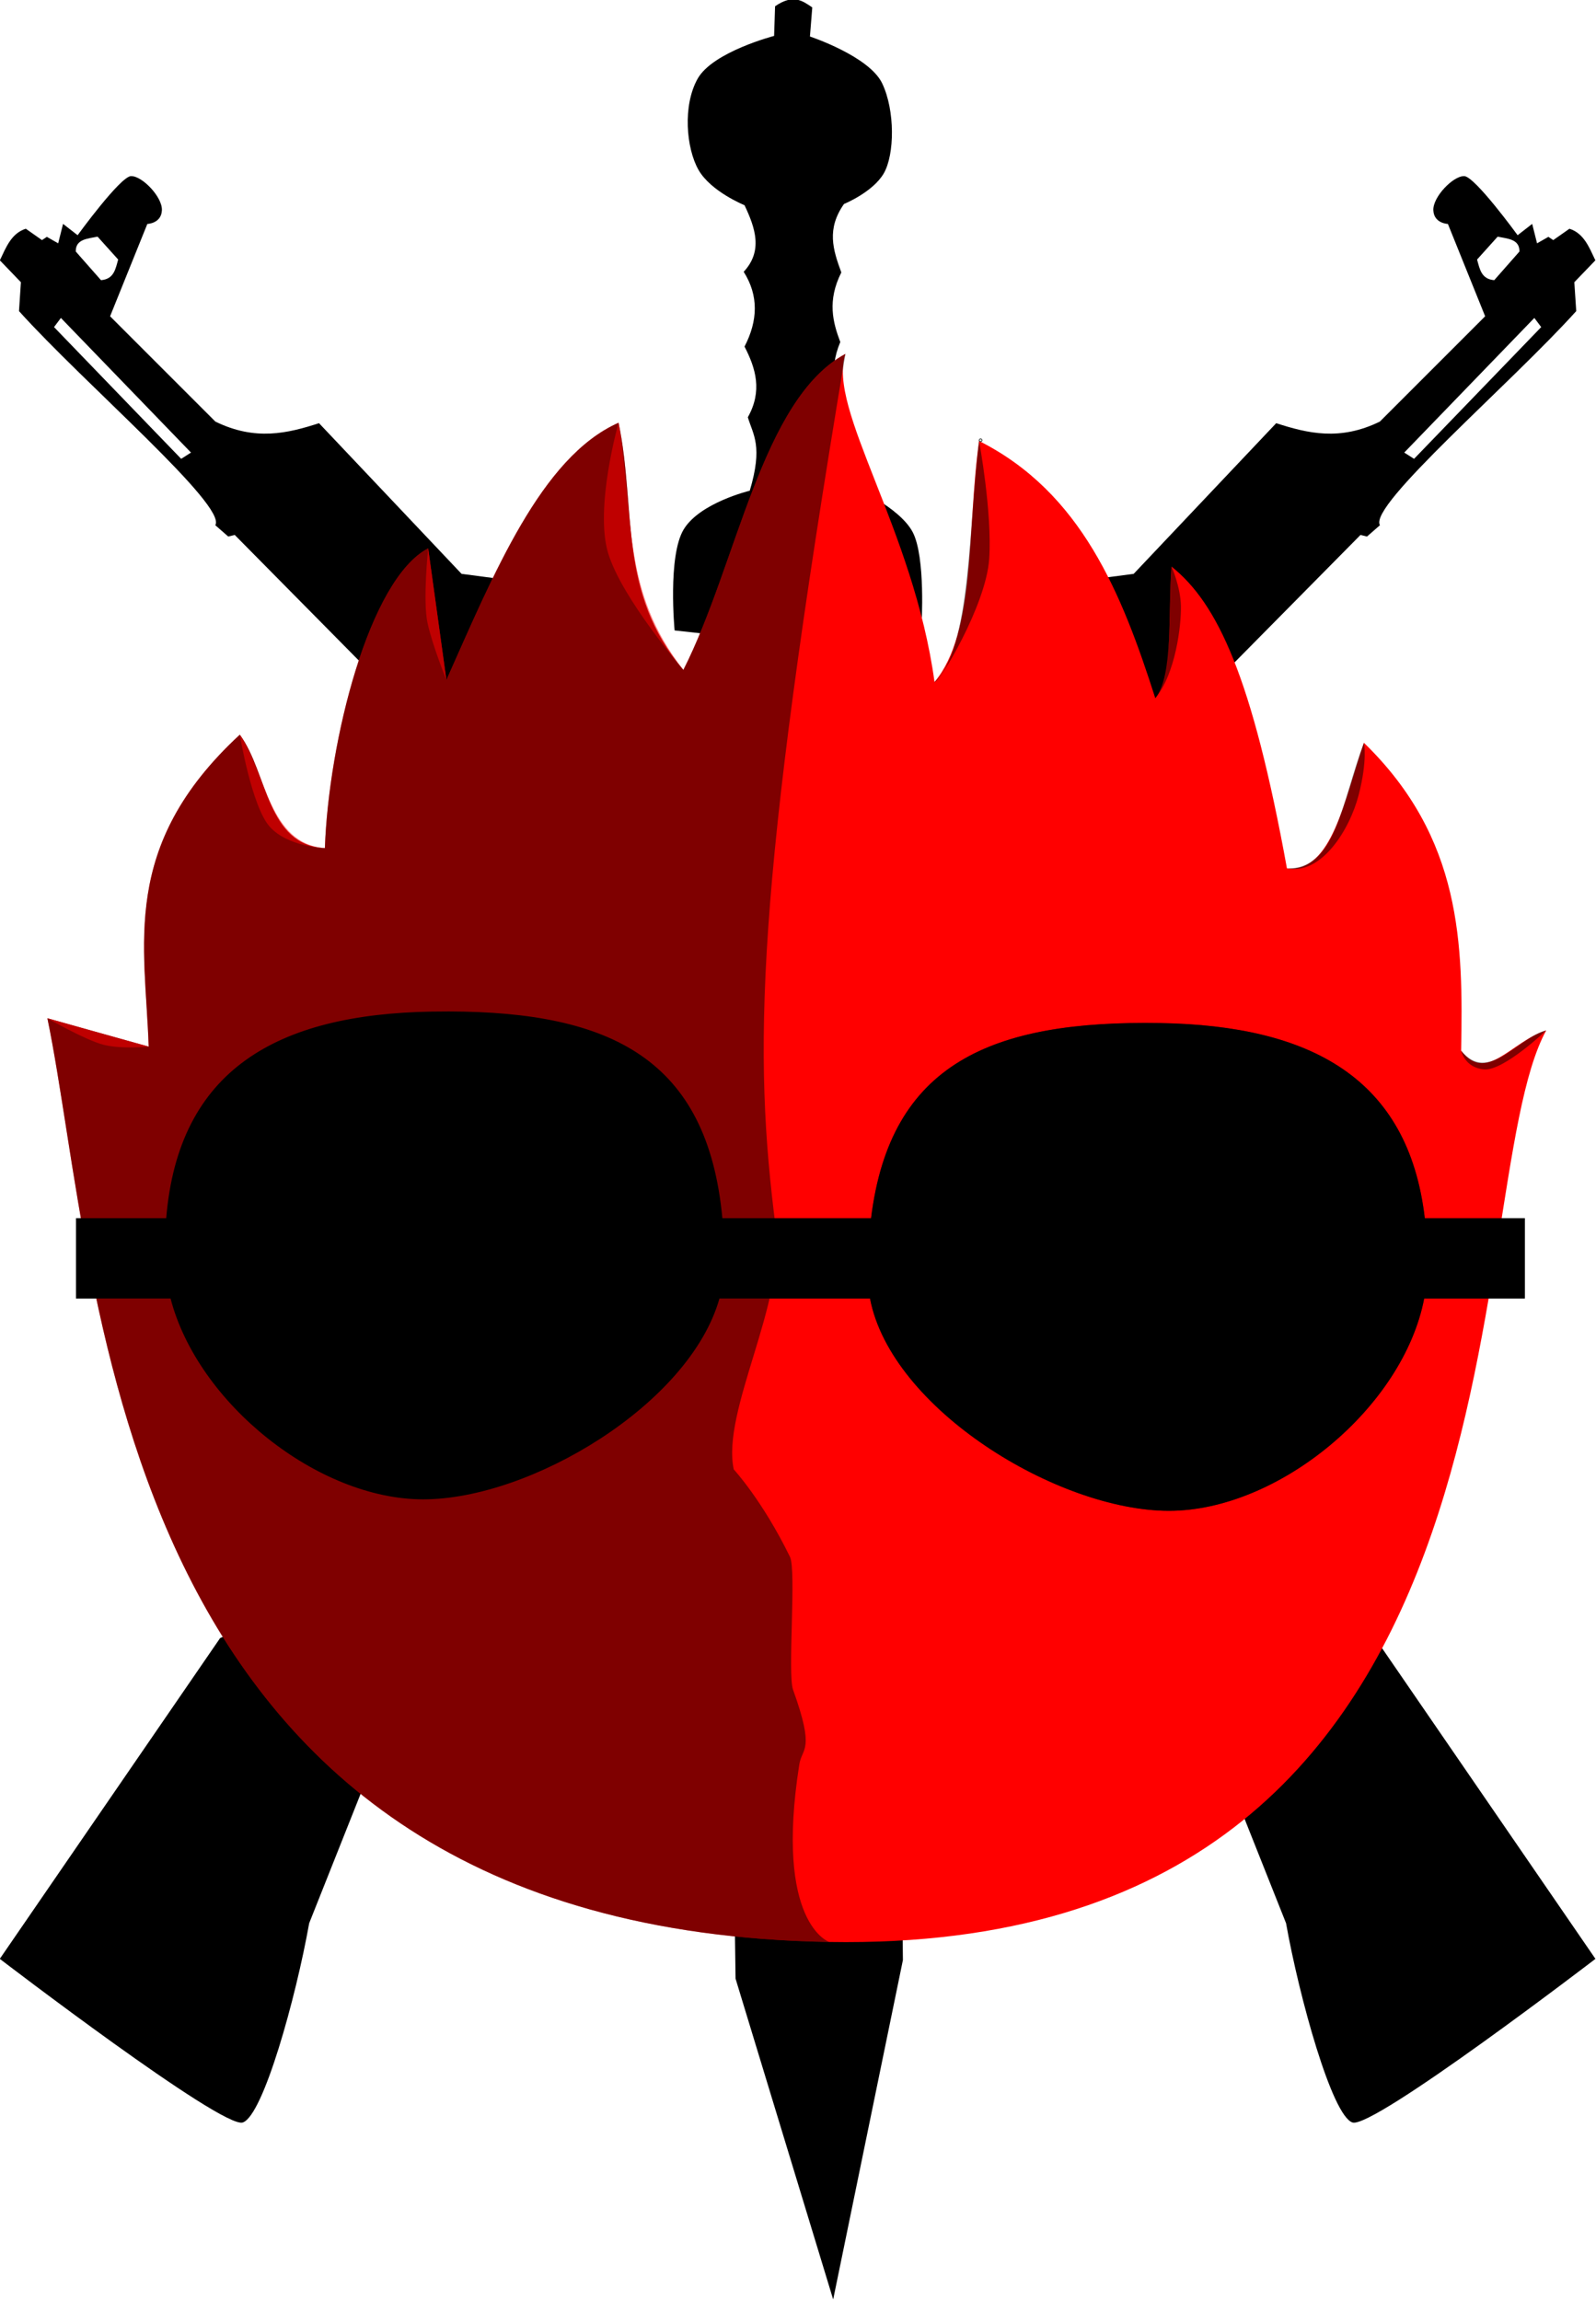 <?xml version="1.0" encoding="UTF-8" standalone="no"?>
<svg
   sodipodi:docname="dannke_games_logo.svg"
   inkscape:version="1.1 (c68e22c387, 2021-05-23)"
   id="svg8"
   version="1.1"
   viewBox="0 0 65.815 94.869"
   height="358.56"
   width="248.75"
   xmlns:inkscape="http://www.inkscape.org/namespaces/inkscape"
   xmlns:sodipodi="http://sodipodi.sourceforge.net/DTD/sodipodi-0.dtd"
   xmlns="http://www.w3.org/2000/svg"
   xmlns:svg="http://www.w3.org/2000/svg"
   xmlns:rdf="http://www.w3.org/1999/02/22-rdf-syntax-ns#"
   xmlns:cc="http://creativecommons.org/ns#"
   xmlns:dc="http://purl.org/dc/elements/1.1/">
  <defs
     id="defs2" />
  <sodipodi:namedview
     fit-margin-bottom="0"
     fit-margin-right="0"
     fit-margin-left="0"
     fit-margin-top="0"
     inkscape:snap-global="false"
     units="px"
     inkscape:document-rotation="0"
     inkscape:window-maximized="1"
     inkscape:window-y="-8"
     inkscape:window-x="-8"
     inkscape:window-height="746"
     inkscape:window-width="1366"
     showgrid="false"
     inkscape:current-layer="g898"
     inkscape:document-units="mm"
     inkscape:cy="150.38645"
     inkscape:cx="524.88943"
     inkscape:zoom="0.7"
     inkscape:pageshadow="2"
     inkscape:pageopacity="0.0"
     borderopacity="1.0"
     bordercolor="#666666"
     pagecolor="#ffffff"
     id="base"
     inkscape:pagecheckerboard="1" />
  <g
     transform="translate(-6.883,-80.257)"
     id="layer1"
     inkscape:groupmode="layer"
     inkscape:label="Camada 1">
    <g
       id="g898"
       transform="matrix(1.142,0,0,1.142,-15.699,-12.237)">
      <g
         id="g9259">
        <path
           id="path212"
           style="opacity:1;fill:#000000;stroke:none;stroke-width:0.232px;stroke-linecap:butt;stroke-linejoin:miter;stroke-opacity:1"
           d="m 24.507,87.351 c -0.39,0.013 -1.93,2.135 -1.93,2.135 l -0.526,-0.409 -0.176,0.702 -0.409,-0.234 -0.176,0.117 -0.585,-0.41 c -0.524,0.168 -0.712,0.672 -0.936,1.141 l 0.76,0.79 -0.069,1.043 c 2.347,2.61 7.522,7.025 7.088,7.731 l 0.468,0.409 0.234,-0.058 4.855,4.913 0.042,0.685 c 4.14,4.317 8.572,10.17 8.698,10.68 0.126,0.51 1.131,0.378 1.131,0.378 l 3.465,3.758 c -3.74,2.584 -7.9,4.297 -13.804,2.398 l -1.521,5.791 c 7.348,1.34 13.255,-0.201 18.425,-3.217 l 0.293,0.409 -0.757,0.964 0.055,0.674 c -0.197,0.329 -0.571,0.734 -0.547,1.087 l 0.89,-0.779 c 0.064,-0.128 0.41,0.627 0.41,1.128 4.63e-4,0.502 1.951,2.944 2.698,3.301 0.747,0.357 1.111,0.058 1.111,0.058 l 0.292,0.76 -2.807,6.083 -0.76,0.702 c 0.978,1.108 1.652,2.52 4.27,1.989 l 0.76,-0.936 c 0.473,-2.291 1.346,-3.78 2.281,-5.147 l 0.878,-0.234 0.702,-0.702 1.229,1.111 5.674,14.272 c 0.48,2.692 1.659,6.948 2.398,7.195 0.739,0.247 8.774,-5.908 8.774,-5.908 l -7.955,-11.581 -1.521,-0.702 -4.855,-6.609 c 0,0 0.037,-0.389 0.073,-0.832 0.702,0.124 0.407,-0.344 0.242,-1.213 -0.166,-0.869 0.086,-1.573 -0.066,-1.976 -0.178,-0.473 -13.936,-14.17 -13.936,-14.17 l 0.059,-0.585 -0.514,-0.642 1.149,0.742 0.24,-0.478 -0.801,-0.311 0.037,-0.447 -0.694,-0.651 -0.322,0.086 c -0.972,-1.343 -1.948,-2.666 -3.073,-3.094 l -0.585,0.322 -0.175,-0.848 -7.136,-6.873 -1.111,-0.146 -5.147,-5.44 c -1.138,0.367 -2.299,0.648 -3.743,-0.058 l -3.802,-3.802 1.345,-3.334 c 0,0 0.508,-0.015 0.526,-0.497 0.019,-0.483 -0.721,-1.242 -1.111,-1.229 z m -1.21,2.186 0.744,0.827 c -0.095,0.337 -0.149,0.708 -0.62,0.745 L 22.51,90.075 c -0.008,-0.45 0.421,-0.461 0.786,-0.537 z m -1.324,2.936 4.698,4.861 -0.355,0.226 -4.591,-4.757 z m 30.025,34.623 c 0,0 2.247,1.858 2.135,2.34 -0.112,0.481 -1.013,1.072 -2.106,1.038 0.112,0.202 1.444,0.471 1.85,0.132 0.708,-0.594 1.543,0.146 1.543,0.146 l -1.813,1.521 c -0.586,0.578 -4.017,-3.059 -3.305,-3.685 z"
           sodipodi:nodetypes="zccccccccccccccscccccccccczscccccccccccscccccsscccccccccccccccccczzccccccccccczcscccc" />
        <path
           id="path212-9"
           style="fill:#000000;stroke:none;stroke-width:0.232px;stroke-linecap:butt;stroke-linejoin:miter;stroke-opacity:1"
           d="m 72.645,87.351 c 0.39,0.013 1.93,2.135 1.93,2.135 l 0.526,-0.409 0.176,0.702 0.409,-0.234 0.176,0.117 0.585,-0.41 c 0.524,0.168 0.712,0.672 0.936,1.141 l -0.76,0.79 0.069,1.043 c -2.347,2.61 -7.522,7.025 -7.088,7.731 l -0.468,0.409 -0.234,-0.058 -4.855,4.913 -0.042,0.685 c -4.14,4.317 -8.572,10.17 -8.698,10.68 -0.126,0.51 -1.131,0.378 -1.131,0.378 l -3.465,3.758 c 3.74,2.584 7.9,4.297 13.804,2.398 l 1.521,5.791 c -7.348,1.34 -13.255,-0.201 -18.425,-3.217 l -0.293,0.409 0.757,0.964 -0.055,0.674 c 0.197,0.329 0.571,0.734 0.547,1.087 l -0.89,-0.779 c -0.064,-0.128 -0.41,0.627 -0.41,1.128 -4.63e-4,0.502 -1.951,2.944 -2.698,3.301 -0.747,0.357 -1.111,0.058 -1.111,0.058 l -0.292,0.76 2.807,6.083 0.76,0.702 c -0.978,1.108 -1.652,2.52 -4.27,1.989 l -0.76,-0.936 c -0.473,-2.291 -1.346,-3.78 -2.281,-5.147 l -0.878,-0.234 -0.702,-0.702 -1.229,1.111 -5.674,14.272 c -0.48,2.692 -1.659,6.948 -2.398,7.195 -0.739,0.247 -8.774,-5.908 -8.774,-5.908 l 7.955,-11.581 1.521,-0.702 4.855,-6.609 c 0,0 -0.037,-0.389 -0.073,-0.832 -0.702,0.124 -0.407,-0.344 -0.242,-1.213 0.166,-0.869 -0.086,-1.573 0.066,-1.976 0.178,-0.473 13.936,-14.17 13.936,-14.17 l -0.059,-0.585 0.514,-0.642 -1.149,0.742 -0.24,-0.478 0.801,-0.311 -0.037,-0.447 0.694,-0.651 0.322,0.086 c 0.972,-1.343 1.948,-2.666 3.073,-3.094 l 0.585,0.322 0.175,-0.848 7.136,-6.873 1.111,-0.146 5.147,-5.44 c 1.138,0.367 2.299,0.648 3.743,-0.058 l 3.802,-3.802 -1.345,-3.334 c 0,0 -0.508,-0.015 -0.526,-0.497 -0.019,-0.483 0.721,-1.242 1.111,-1.229 z m 1.21,2.186 -0.744,0.827 c 0.095,0.337 0.149,0.708 0.62,0.745 l 0.91,-1.034 c 0.008,-0.45 -0.421,-0.461 -0.786,-0.537 z m 1.324,2.936 -4.698,4.861 0.355,0.226 4.591,-4.757 z M 45.154,127.097 c 0,0 -2.247,1.858 -2.135,2.34 0.112,0.481 1.013,1.072 2.106,1.038 -0.112,0.202 -1.444,0.471 -1.85,0.132 -0.708,-0.594 -1.543,0.146 -1.543,0.146 l 1.813,1.521 c 0.586,0.578 4.017,-3.059 3.305,-3.685 z"
           sodipodi:nodetypes="zccccccccccccccscccccccccczscccccccccccscccccsscccccccccccccccccczzccccccccccczcscccc" />
        <path
           style="fill:#000000;stroke:none;stroke-width:0.059px;stroke-linecap:butt;stroke-linejoin:miter;stroke-opacity:1"
           d="m 47.762,81.22 c 0.656,-0.455 0.995,-0.197 1.343,0.042 l -0.084,1.049 c 0,0 2.14,0.709 2.609,1.693 0.469,0.984 0.45,2.569 0.057,3.249 -0.393,0.679 -1.437,1.106 -1.437,1.106 -0.632,0.902 -0.4,1.646 -0.096,2.471 -0.516,1.027 -0.304,1.803 -0.037,2.513 -0.448,1.052 -0.155,1.861 0.163,2.607 -0.22,0.946 -0.28,1.888 0.274,2.602 0,0 1.691,0.747 2.172,1.644 0.481,0.897 0.323,3.392 0.323,3.392 l -1.175,0.084 0.504,48.093 -2.518,12.254 -3.525,-11.583 -0.671,-48.512 -1.53,-0.168 c 0,0 -0.255,-2.677 0.326,-3.644 0.581,-0.967 2.388,-1.401 2.388,-1.401 0.482,-1.615 0.122,-2.012 -0.07,-2.652 0.533,-0.946 0.288,-1.762 -0.119,-2.552 0.485,-0.938 0.514,-1.841 -0.03,-2.7 0.698,-0.752 0.423,-1.574 0.03,-2.404 0,0 -1.216,-0.492 -1.662,-1.276 -0.446,-0.784 -0.576,-2.325 -0.03,-3.294 0.547,-0.969 2.76,-1.543 2.76,-1.543 z"
           id="path7660"
           sodipodi:nodetypes="ccczzccccczccccccczccccczzcc" />
        <g
           transform="matrix(0.387,0,0,0.387,8.845,52.524)"
           id="g876">
          <g
             transform="translate(1.069,-3.207)"
             id="g848">
            <path
               style="fill:#ff0000;stroke:none;stroke-width:0.265px;stroke-linecap:butt;stroke-linejoin:miter;stroke-opacity:1"
               d="m 31.593,171.774 c 5.062,24.5 5.51,85.044 72.949,86.179 67.439,1.134 58.443,-69.647 66.902,-85.045 -3.297,1.042 -5.559,4.984 -7.938,1.89 0.184,-9.913 0.114,-19.799 -9.071,-28.726 -1.826,5.268 -2.978,12.154 -7.182,11.717 -3.251,-17.884 -6.467,-24.719 -10.772,-28.159 -0.328,4.388 0.177,10.165 -1.512,12.284 -3.123,-9.766 -6.884,-19.186 -16.442,-24.001 -1.156,8.287 -0.278,17.835 -4.158,22.49 -1.955,-14.322 -10.039,-25.458 -8.315,-30.616 -7.833,4.241 -10.104,19.605 -15.119,29.482 -6.157,-7.235 -4.36,-14.927 -6.048,-23.057 -7.232,3.201 -11.671,14.176 -16.064,24.001 L 67.123,127.929 c -5.513,2.882 -9.287,18.005 -9.638,27.97 -5.447,-0.259 -5.315,-7.028 -7.938,-10.583 -11.259,10.403 -8.803,19.664 -8.504,29.104 z"
               id="path833"
               sodipodi:nodetypes="czccccccccccccccccc"
               inkscape:connector-curvature="0" />
            <path
               id="path837"
               style="opacity:1;fill:#000000;stroke:none;stroke-width:0.756"
               d="m 260.668,279.766 c -2.008,-0.005 -4.045,0.011 -6.109,0.047 -54.372,0.931 -89.157,20.365 -93.504,72.73 h -31.756 v 28.285 h 33.293 c 9.537,36.853 51.815,70.711 88.936,70.711 37.781,0 93.803,-33.421 104.324,-70.711 h 53.014 c 7.419,38.882 66.14,74.75 105.281,74.75 38.474,0 82.489,-36.37 89.848,-74.75 h 35.432 v -28.285 h -35.217 c -5.778,-49.324 -40.144,-67.783 -93.092,-68.689 -59.321,-1.015 -95.168,14.113 -101.879,68.689 h -52.359 c -5.236,-55.911 -39.138,-72.643 -96.211,-72.777 z"
               transform="matrix(0.265,0,0,0.265,0,97)"
               inkscape:connector-curvature="0" />
          </g>
          <g
             style="opacity:0.5;fill:#000000"
             id="g854"
             transform="translate(1.069,-3.207)">
            <path
               sodipodi:nodetypes="ccsssssccccccccc"
               id="path850"
               d="m 31.593,171.774 c 5.062,24.5 5.51,85.044 72.949,86.179 0,0 -5.131,-1.715 -2.788,-16.568 0.251,-1.588 1.495,-1.197 -0.586,-6.968 -0.526,-1.459 0.325,-11.141 -0.286,-12.394 -2.571,-5.272 -5.247,-8.161 -5.247,-8.161 -1.152,-5.446 4.83,-15.513 3.928,-22.499 -2.109,-16.35 -1.951,-31.126 6.491,-81.576 -7.833,4.241 -10.104,19.605 -15.119,29.482 -6.157,-7.235 -4.36,-14.927 -6.048,-23.057 -7.232,3.201 -11.671,14.176 -16.064,24.001 L 67.123,127.929 c -5.513,2.882 -9.287,18.005 -9.638,27.97 -5.447,-0.259 -5.315,-7.028 -7.938,-10.583 -11.259,10.403 -8.803,19.664 -8.504,29.104 z"
               style="fill:#000000;stroke:none;stroke-width:0.265px;stroke-linecap:butt;stroke-linejoin:miter;stroke-opacity:1"
               inkscape:connector-curvature="0" />
            <path
               transform="matrix(0.265,0,0,0.265,0,97)"
               d="m 260.668,279.766 c -2.008,-0.005 -4.045,0.011 -6.109,0.047 -54.372,0.931 -89.157,20.365 -93.504,72.73 h -31.756 v 28.285 h 33.293 c 9.537,36.853 51.815,70.711 88.936,70.711 37.781,0 93.803,-33.421 104.324,-70.711 h 53.014 c 7.419,38.882 66.14,74.75 105.281,74.75 38.474,0 82.489,-36.37 89.848,-74.75 h 35.432 v -28.285 h -35.217 c -5.778,-49.324 -40.144,-67.783 -93.092,-68.689 -59.321,-1.015 -95.168,14.113 -101.879,68.689 h -52.359 c -5.236,-55.911 -39.138,-72.643 -96.211,-72.777 z"
               style="opacity:1;fill:#000000;stroke:none;stroke-width:0.756"
               id="path852"
               inkscape:connector-curvature="0" />
          </g>
          <circle
             id="path838"
             style="fill:#00ff00;stroke:#000000;stroke-width:0.265"
             cx="119.737"
             cy="114.64"
             r="0.027" />
          <path
             style="opacity:0.5;fill:#000000;stroke:none;stroke-width:0.265px;stroke-linecap:butt;stroke-linejoin:miter;stroke-opacity:1"
             d="m 119.597,114.706 c -1.004,7.873 -0.7,19.31 -4.158,22.49 0.364,0.218 4.8,-7.117 5.099,-11.464 0.299,-4.347 -0.942,-11.026 -0.942,-11.026 z"
             id="path840"
             sodipodi:nodetypes="cczc"
             inkscape:connector-curvature="0" />
          <path
             style="opacity:0.5;fill:#000000;stroke:none;stroke-width:0.265px;stroke-linecap:butt;stroke-linejoin:miter;stroke-opacity:1"
             d="m 137.551,126.423 c -0.291,4.343 0.154,9.545 -1.512,12.284 1.891,-2.281 2.428,-6.793 2.39,-8.605 -0.037,-1.812 -0.878,-3.679 -0.878,-3.679 z"
             id="path842"
             sodipodi:nodetypes="cczc"
             inkscape:connector-curvature="0" />
          <path
             style="opacity:0.5;fill:#000000;stroke:none;stroke-width:0.265px;stroke-linecap:butt;stroke-linejoin:miter;stroke-opacity:1"
             d="m 155.505,142.865 c -2.079,5.496 -2.625,11.864 -7.182,11.717 3.184,0.658 5.843,-3.567 6.69,-6.843 0.848,-3.276 0.491,-4.874 0.491,-4.874 z"
             id="path844"
             sodipodi:nodetypes="cczc"
             inkscape:connector-curvature="0" />
          <path
             style="opacity:0.5;fill:#000000;stroke:none;stroke-width:0.265px;stroke-linecap:butt;stroke-linejoin:miter;stroke-opacity:1"
             d="m 164.576,171.591 c 2.537,3.14 5.292,-1.26 7.938,-1.89 0,0 -3.99,3.8 -5.804,3.638 -1.814,-0.162 -2.133,-1.748 -2.133,-1.748 z"
             id="path846"
             sodipodi:nodetypes="cczc"
             inkscape:connector-curvature="0" />
          <path
             style="opacity:0.5;fill:#ff0000;stroke:none;stroke-width:0.265px;stroke-linecap:butt;stroke-linejoin:miter;stroke-opacity:1"
             d="m 85.957,113.005 c 1.494,9.256 0.317,15.697 6.048,23.057 0,0 -5.713,-6.614 -7.013,-10.864 -1.3,-4.251 0.965,-12.192 0.965,-12.192 z"
             id="path853"
             sodipodi:nodetypes="cczc"
             inkscape:connector-curvature="0" />
          <path
             style="opacity:0.5;fill:#ff0000;stroke:none;stroke-width:0.265px;stroke-linecap:butt;stroke-linejoin:miter;stroke-opacity:1"
             d="m 68.192,124.722 c 0,0 -0.513,4.862 -0.062,6.957 0.451,2.095 1.763,5.327 1.763,5.327 z"
             id="path855"
             sodipodi:nodetypes="czcc"
             inkscape:connector-curvature="0" />
          <path
             style="opacity:0.5;fill:#ff0000;stroke:none;stroke-width:0.265px;stroke-linecap:butt;stroke-linejoin:miter;stroke-opacity:1"
             d="m 50.616,142.109 c 2.484,3.731 2.774,10.203 7.938,10.583 0,0 -3.488,-0.105 -5.165,-2.02 -1.676,-1.915 -2.773,-8.564 -2.773,-8.564 z"
             id="path857"
             sodipodi:nodetypes="cczc"
             inkscape:connector-curvature="0" />
          <path
             style="opacity:0.5;fill:#ff0000;stroke:none;stroke-width:0.265px;stroke-linecap:butt;stroke-linejoin:miter;stroke-opacity:1"
             d="m 32.663,168.567 c 3.169,0.889 6.681,1.895 9.449,2.646 0,0 -2.523,0.26 -4.226,-0.179 -1.703,-0.439 -5.223,-2.466 -5.223,-2.466 z"
             id="path859"
             sodipodi:nodetypes="cczc"
             inkscape:connector-curvature="0" />
        </g>
      </g>
    </g>
  </g>
</svg>
